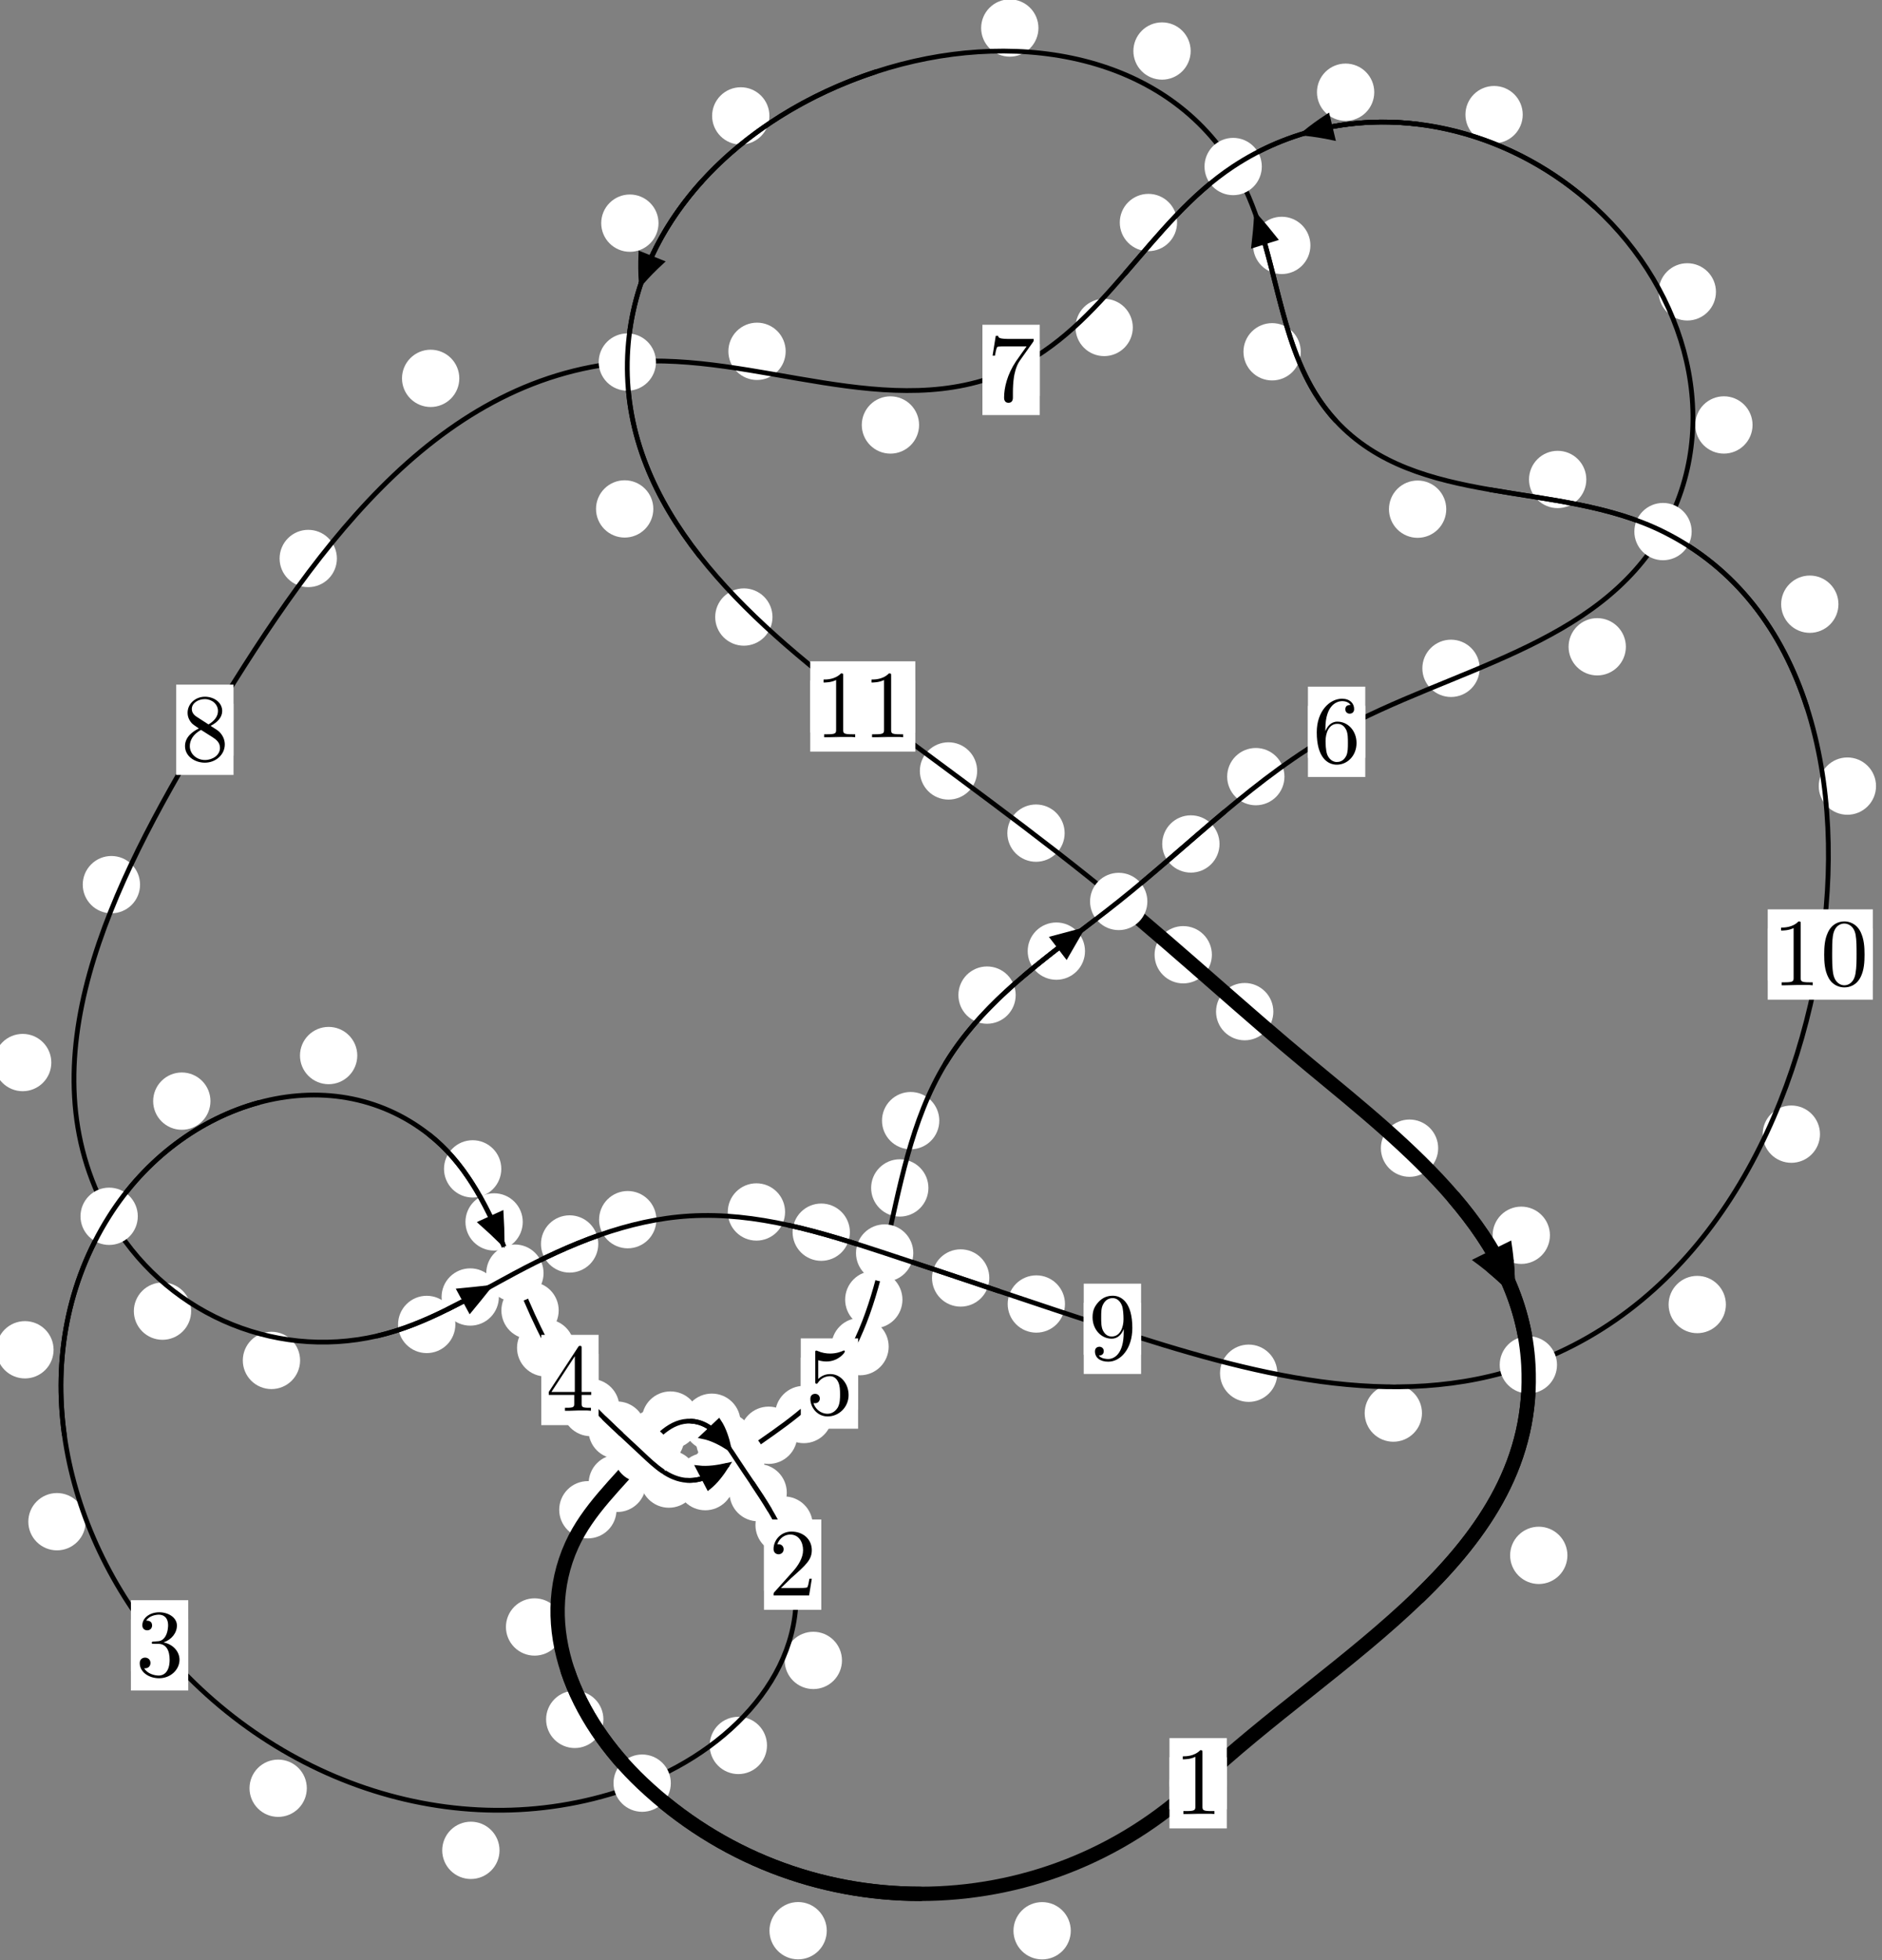 <?xml version="1.0"?>
<!-- Created by MetaPost 1.999 on 2021.07.05:2355 -->
<svg version="1.1" xmlns="http://www.w3.org/2000/svg" xmlns:xlink="http://www.w3.org/1999/xlink" width="196.356" height="204.451" viewBox="0 0 196.356 204.451">
<rect x="0" y="0" width="196.356" height="204.451" fill="#808080" stroke="none"/>
<!-- Original BoundingBox: -67.622223 -18.384003 128.733490 186.067337 -->
  <defs>
    <g transform="scale(0.01,0.01)" id="GLYPHcmr10_48">
      <path style="fill-rule: evenodd;" d="M460 -320C460 -400,455 -480,420 -554C374 -650,292 -666,250 -666C190 -666,117 -640,76 -547C44 -478,39 -400,39 -320C39 -245,43 -155,84 -79C127 2,200 22,249 22C303 22,379 1,423 -94C455 -163,460 -241,460 -320M249 -0C210 -0,151 -25,133 -121C122 -181,122 -273,122 -332C122 -396,122 -462,130 -516C149 -635,224 -644,249 -644C282 -644,348 -626,367 -527C377 -471,377 -395,377 -332C377 -257,377 -189,366 -125C351 -30,294 -0,249 -0"></path>
    </g>
    <g transform="scale(0.01,0.01)" id="GLYPHcmr10_49">
      <path style="fill-rule: evenodd;" d="M294 -640C294 -664,294 -666,271 -666C209 -602,121 -602,89 -602L89 -571C109 -571,168 -571,220 -597L220 -79C220 -43,217 -31,127 -31L95 -31L95 -0L257 -0L130 -3L217 -3L257 -3L297 -3L384 -3L419 -0L419 -31L387 -31C297 -31,294 -42,294 -79"></path>
    </g>
    <g transform="scale(0.01,0.01)" id="GLYPHcmr10_50">
      <path style="fill-rule: evenodd;" d="M127 -77L233 -180C389 -318,449 -372,449 -472C449 -586,359 -666,237 -666C124 -666,50 -574,50 -485C50 -429,100 -429,103 -429C120 -429,155 -441,155 -482C155 -508,137 -534,102 -534C94 -534,92 -534,89 -533C112 -598,166 -635,224 -635C315 -635,358 -554,358 -472C358 -392,308 -313,253 -251L61 -37C50 -26,50 -24,50 -0L421 -0L449 -174L424 -174C419 -144,412 -100,402 -85C395 -77,329 -77,307 -77"></path>
    </g>
    <g transform="scale(0.01,0.01)" id="GLYPHcmr10_51">
      <path style="fill-rule: evenodd;" d="M290 -352C372 -379,430 -449,430 -528C430 -610,342 -666,246 -666C145 -666,69 -606,69 -530C69 -497,91 -478,120 -478C151 -478,171 -500,171 -529C171 -579,124 -579,109 -579C140 -628,206 -641,242 -641C283 -641,338 -619,338 -529C338 -517,336 -459,310 -415C280 -367,246 -364,221 -363C213 -362,189 -360,182 -360C174 -359,167 -358,167 -348C167 -337,174 -337,191 -337L235 -337C317 -337,354 -269,354 -171C354 -35,285 -6,241 -6C198 -6,123 -23,88 -82C123 -77,154 -99,154 -137C154 -173,127 -193,98 -193C74 -193,42 -179,42 -135C42 -44,135 22,244 22C366 22,457 -69,457 -171C457 -253,394 -331,290 -352"></path>
    </g>
    <g transform="scale(0.01,0.01)" id="GLYPHcmr10_52">
      <path style="fill-rule: evenodd;" d="M294 -165L294 -78C294 -42,292 -31,218 -31L197 -31L197 -0L332 -0L238 -3L290 -3L332 -3L374 -3L427 -3L468 -0L468 -31L447 -31C373 -31,371 -42,371 -78L371 -165L471 -165L471 -196L371 -196L371 -651C371 -671,371 -677,355 -677C346 -677,343 -677,335 -665L28 -196L28 -165M300 -196L56 -196L300 -569"></path>
    </g>
    <g transform="scale(0.01,0.01)" id="GLYPHcmr10_53">
      <path style="fill-rule: evenodd;" d="M449 -201C449 -320,367 -420,259 -420C211 -420,168 -404,132 -369L132 -564C152 -558,185 -551,217 -551C340 -551,410 -642,410 -655C410 -661,407 -666,400 -666C399 -666,397 -666,392 -663C372 -654,323 -634,256 -634C216 -634,170 -641,123 -662C115 -665,113 -665,111 -665C101 -665,101 -657,101 -641L101 -345C101 -327,101 -319,115 -319C122 -319,124 -322,128 -328C139 -344,176 -398,257 -398C309 -398,334 -352,342 -334C358 -297,360 -258,360 -208C360 -173,360 -113,336 -71C312 -32,275 -6,229 -6C156 -6,99 -59,82 -118C85 -117,88 -116,99 -116C132 -116,149 -141,149 -165C149 -189,132 -214,99 -214C85 -214,50 -207,50 -161C50 -75,119 22,231 22C347 22,449 -74,449 -201"></path>
    </g>
    <g transform="scale(0.01,0.01)" id="GLYPHcmr10_54">
      <path style="fill-rule: evenodd;" d="M132 -328L132 -352C132 -605,256 -641,307 -641C331 -641,373 -635,395 -601C380 -601,340 -601,340 -556C340 -525,364 -510,386 -510C402 -510,432 -519,432 -558C432 -618,388 -666,305 -666C177 -666,42 -537,42 -316C42 -49,158 22,251 22C362 22,457 -72,457 -204C457 -331,368 -427,257 -427C189 -427,152 -376,132 -328M251 -6C188 -6,158 -66,152 -81C134 -128,134 -208,134 -226C134 -304,166 -404,256 -404C272 -404,318 -404,349 -342C367 -305,367 -254,367 -205C367 -157,367 -107,350 -71C320 -11,274 -6,251 -6"></path>
    </g>
    <g transform="scale(0.01,0.01)" id="GLYPHcmr10_55">
      <path style="fill-rule: evenodd;" d="M476 -609C485 -621,485 -623,485 -644L242 -644C120 -644,118 -657,114 -676L89 -676L56 -470L81 -470C84 -486,93 -549,106 -561C113 -567,191 -567,204 -567L411 -567C400 -551,321 -442,299 -409C209 -274,176 -135,176 -33C176 -23,176 22,222 22C268 22,268 -23,268 -33L268 -84C268 -139,271 -194,279 -248C283 -271,297 -357,341 -419"></path>
    </g>
    <g transform="scale(0.01,0.01)" id="GLYPHcmr10_56">
      <path style="fill-rule: evenodd;" d="M163 -457C117 -487,113 -521,113 -538C113 -599,178 -641,249 -641C322 -641,386 -589,386 -517C386 -460,347 -412,287 -377M309 -362C381 -399,430 -451,430 -517C430 -609,341 -666,250 -666C150 -666,69 -592,69 -499C69 -481,71 -436,113 -389C124 -377,161 -352,186 -335C128 -306,42 -250,42 -151C42 -45,144 22,249 22C362 22,457 -61,457 -168C457 -204,446 -249,408 -291C389 -312,373 -322,309 -362M209 -320L332 -242C360 -223,407 -193,407 -132C407 -58,332 -6,250 -6C164 -6,92 -68,92 -151C92 -209,124 -273,209 -320"></path>
    </g>
    <g transform="scale(0.01,0.01)" id="GLYPHcmr10_57">
      <path style="fill-rule: evenodd;" d="M367 -318L367 -286C367 -52,263 -6,205 -6C188 -6,134 -8,107 -42C151 -42,159 -71,159 -88C159 -119,135 -134,113 -134C97 -134,67 -125,67 -86C67 -19,121 22,206 22C335 22,457 -114,457 -329C457 -598,342 -666,253 -666C198 -666,149 -648,106 -603C65 -558,42 -516,42 -441C42 -316,130 -218,242 -218C303 -218,344 -260,367 -318M243 -241C227 -241,181 -241,150 -304C132 -341,132 -391,132 -440C132 -494,132 -541,153 -578C180 -628,218 -641,253 -641C299 -641,332 -607,349 -562C361 -530,365 -467,365 -421C365 -338,331 -241,243 -241"></path>
    </g>
  </defs>
  <path d="M111.718 201.395C111.718 200.603,111.403 199.842,110.842 199.282C110.282 198.721,109.522 198.407,108.729 198.407C107.936 198.407,107.176 198.721,106.616 199.282C106.055 199.842,105.74 200.603,105.74 201.395C105.74 202.188,106.055 202.948,106.616 203.509C107.176 204.069,107.936 204.384,108.729 204.384C109.522 204.384,110.282 204.069,110.842 203.509C111.403 202.948,111.718 202.188,111.718 201.395Z" style="fill: rgb(100%,100%,100%);stroke: none;"></path>
  <path d="M127.995 186.012C127.995 185.219,127.68 184.459,127.12 183.898C126.559 183.338,125.799 183.023,125.006 183.023C124.214 183.023,123.453 183.338,122.893 183.898C122.332 184.459,122.018 185.219,122.018 186.012C122.018 186.804,122.332 187.565,122.893 188.125C123.453 188.686,124.214 189,125.006 189C125.799 189,126.559 188.686,127.12 188.125C127.68 187.565,127.995 186.804,127.995 186.012Z" style="fill: rgb(100%,100%,100%);stroke: none;"></path>
  <path d="M62.955 179.347C62.955 178.554,62.64 177.794,62.079 177.234C61.519 176.673,60.759 176.358,59.966 176.358C59.173 176.358,58.413 176.673,57.853 177.234C57.292 177.794,56.977 178.554,56.977 179.347C56.977 180.14,57.292 180.9,57.853 181.46C58.413 182.021,59.173 182.336,59.966 182.336C60.759 182.336,61.519 182.021,62.079 181.46C62.64 180.9,62.955 180.14,62.955 179.347Z" style="fill: rgb(100%,100%,100%);stroke: none;"></path>
  <path d="M86.26 201.39C86.26 200.597,85.945 199.837,85.384 199.277C84.824 198.716,84.064 198.401,83.271 198.401C82.478 198.401,81.718 198.716,81.158 199.277C80.597 199.837,80.282 200.597,80.282 201.39C80.282 202.183,80.597 202.943,81.158 203.503C81.718 204.064,82.478 204.379,83.271 204.379C84.064 204.379,84.824 204.064,85.384 203.503C85.945 202.943,86.26 202.183,86.26 201.39Z" style="fill: rgb(100%,100%,100%);stroke: none;"></path>
  <path d="M64.323 157.482C64.323 156.689,64.008 155.929,63.447 155.368C62.887 154.808,62.127 154.493,61.334 154.493C60.541 154.493,59.781 154.808,59.221 155.368C58.66 155.929,58.345 156.689,58.345 157.482C58.345 158.274,58.66 159.035,59.221 159.595C59.781 160.156,60.541 160.47,61.334 160.47C62.127 160.47,62.887 160.156,63.447 159.595C64.008 159.035,64.323 158.274,64.323 157.482Z" style="fill: rgb(100%,100%,100%);stroke: none;"></path>
  <path d="M58.763 169.709C58.763 168.916,58.448 168.156,57.888 167.596C57.327 167.035,56.567 166.72,55.775 166.72C54.982 166.72,54.222 167.035,53.661 167.596C53.101 168.156,52.786 168.916,52.786 169.709C52.786 170.502,53.101 171.262,53.661 171.822C54.222 172.383,54.982 172.698,55.775 172.698C56.567 172.698,57.327 172.383,57.888 171.822C58.448 171.262,58.763 170.502,58.763 169.709Z" style="fill: rgb(100%,100%,100%);stroke: none;"></path>
  <path d="M71.4 149.972C71.4 149.179,71.085 148.419,70.524 147.858C69.964 147.298,69.204 146.983,68.411 146.983C67.618 146.983,66.858 147.298,66.298 147.858C65.737 148.419,65.422 149.179,65.422 149.972C65.422 150.764,65.737 151.524,66.298 152.085C66.858 152.645,67.618 152.96,68.411 152.96C69.204 152.96,69.964 152.645,70.524 152.085C71.085 151.524,71.4 150.764,71.4 149.972Z" style="fill: rgb(100%,100%,100%);stroke: none;"></path>
  <path d="M67.396 154.726C67.396 153.934,67.081 153.173,66.52 152.613C65.96 152.052,65.2 151.737,64.407 151.737C63.614 151.737,62.854 152.052,62.294 152.613C61.733 153.173,61.418 153.934,61.418 154.726C61.418 155.519,61.733 156.279,62.294 156.84C62.854 157.4,63.614 157.715,64.407 157.715C65.2 157.715,65.96 157.4,66.52 156.84C67.081 156.279,67.396 155.519,67.396 154.726Z" style="fill: rgb(100%,100%,100%);stroke: none;"></path>
  <path d="M77.259 148.351C77.259 147.559,76.944 146.799,76.383 146.238C75.823 145.678,75.062 145.363,74.27 145.363C73.477 145.363,72.717 145.678,72.156 146.238C71.596 146.799,71.281 147.559,71.281 148.351C71.281 149.144,71.596 149.904,72.156 150.465C72.717 151.025,73.477 151.34,74.27 151.34C75.062 151.34,75.823 151.025,76.383 150.465C76.944 149.904,77.259 149.144,77.259 148.351Z" style="fill: rgb(100%,100%,100%);stroke: none;"></path>
  <path d="M72.94 148.126C72.94 147.333,72.625 146.573,72.065 146.012C71.504 145.452,70.744 145.137,69.951 145.137C69.159 145.137,68.399 145.452,67.838 146.012C67.278 146.573,66.963 147.333,66.963 148.126C66.963 148.918,67.278 149.678,67.838 150.239C68.399 150.799,69.159 151.114,69.951 151.114C70.744 151.114,71.504 150.799,72.065 150.239C72.625 149.678,72.94 148.918,72.94 148.126Z" style="fill: rgb(100%,100%,100%);stroke: none;"></path>
  <path d="M82.089 155.698C82.089 154.905,81.774 154.145,81.214 153.584C80.653 153.024,79.893 152.709,79.1 152.709C78.308 152.709,77.547 153.024,76.987 153.584C76.426 154.145,76.112 154.905,76.112 155.698C76.112 156.49,76.426 157.251,76.987 157.811C77.547 158.372,78.308 158.686,79.1 158.686C79.893 158.686,80.653 158.372,81.214 157.811C81.774 157.251,82.089 156.49,82.089 155.698Z" style="fill: rgb(100%,100%,100%);stroke: none;"></path>
  <path d="M78.602 150.336C78.602 149.543,78.287 148.783,77.727 148.223C77.166 147.662,76.406 147.347,75.613 147.347C74.821 147.347,74.061 147.662,73.5 148.223C72.94 148.783,72.625 149.543,72.625 150.336C72.625 151.129,72.94 151.889,73.5 152.449C74.061 153.01,74.821 153.325,75.613 153.325C76.406 153.325,77.166 153.01,77.727 152.449C78.287 151.889,78.602 151.129,78.602 150.336Z" style="fill: rgb(100%,100%,100%);stroke: none;"></path>
  <path d="M87.846 173.196C87.846 172.404,87.531 171.643,86.971 171.083C86.41 170.522,85.65 170.208,84.857 170.208C84.065 170.208,83.304 170.522,82.744 171.083C82.183 171.643,81.869 172.404,81.869 173.196C81.869 173.989,82.183 174.749,82.744 175.31C83.304 175.87,84.065 176.185,84.857 176.185C85.65 176.185,86.41 175.87,86.971 175.31C87.531 174.749,87.846 173.989,87.846 173.196Z" style="fill: rgb(100%,100%,100%);stroke: none;"></path>
  <path d="M84.796 159.08C84.796 158.288,84.481 157.527,83.921 156.967C83.36 156.407,82.6 156.092,81.808 156.092C81.015 156.092,80.255 156.407,79.694 156.967C79.134 157.527,78.819 158.288,78.819 159.08C78.819 159.873,79.134 160.633,79.694 161.194C80.255 161.754,81.015 162.069,81.808 162.069C82.6 162.069,83.36 161.754,83.921 161.194C84.481 160.633,84.796 159.873,84.796 159.08Z" style="fill: rgb(100%,100%,100%);stroke: none;"></path>
  <path d="M52.117 193.009C52.117 192.216,51.802 191.456,51.241 190.895C50.681 190.335,49.921 190.02,49.128 190.02C48.335 190.02,47.575 190.335,47.014 190.895C46.454 191.456,46.139 192.216,46.139 193.009C46.139 193.801,46.454 194.561,47.014 195.122C47.575 195.682,48.335 195.997,49.128 195.997C49.921 195.997,50.681 195.682,51.241 195.122C51.802 194.561,52.117 193.801,52.117 193.009Z" style="fill: rgb(100%,100%,100%);stroke: none;"></path>
  <path d="M80.023 182.065C80.023 181.273,79.708 180.512,79.147 179.952C78.587 179.391,77.826 179.077,77.034 179.077C76.241 179.077,75.481 179.391,74.92 179.952C74.36 180.512,74.045 181.273,74.045 182.065C74.045 182.858,74.36 183.618,74.92 184.179C75.481 184.739,76.241 185.054,77.034 185.054C77.826 185.054,78.587 184.739,79.147 184.179C79.708 183.618,80.023 182.858,80.023 182.065Z" style="fill: rgb(100%,100%,100%);stroke: none;"></path>
  <path d="M8.932 158.727C8.932 157.934,8.617 157.174,8.056 156.614C7.496 156.053,6.736 155.738,5.943 155.738C5.15 155.738,4.39 156.053,3.83 156.614C3.269 157.174,2.954 157.934,2.954 158.727C2.954 159.52,3.269 160.28,3.83 160.84C4.39 161.401,5.15 161.716,5.943 161.716C6.736 161.716,7.496 161.401,8.056 160.84C8.617 160.28,8.932 159.52,8.932 158.727Z" style="fill: rgb(100%,100%,100%);stroke: none;"></path>
  <path d="M32.011 186.53C32.011 185.738,31.696 184.977,31.135 184.417C30.575 183.857,29.815 183.542,29.022 183.542C28.229 183.542,27.469 183.857,26.909 184.417C26.348 184.977,26.033 185.738,26.033 186.53C26.033 187.323,26.348 188.083,26.909 188.644C27.469 189.204,28.229 189.519,29.022 189.519C29.815 189.519,30.575 189.204,31.135 188.644C31.696 188.083,32.011 187.323,32.011 186.53Z" style="fill: rgb(100%,100%,100%);stroke: none;"></path>
  <path d="M21.957 114.858C21.957 114.065,21.642 113.305,21.082 112.745C20.521 112.184,19.761 111.869,18.968 111.869C18.176 111.869,17.415 112.184,16.855 112.745C16.294 113.305,15.98 114.065,15.98 114.858C15.98 115.651,16.294 116.411,16.855 116.971C17.415 117.532,18.176 117.847,18.968 117.847C19.761 117.847,20.521 117.532,21.082 116.971C21.642 116.411,21.957 115.651,21.957 114.858Z" style="fill: rgb(100%,100%,100%);stroke: none;"></path>
  <path d="M5.591 140.795C5.591 140.002,5.276 139.242,4.715 138.681C4.155 138.121,3.395 137.806,2.602 137.806C1.809 137.806,1.049 138.121,0.489 138.681C-0.072 139.242,-0.387 140.002,-0.387 140.795C-0.387 141.587,-0.072 142.347,0.489 142.908C1.049 143.468,1.809 143.783,2.602 143.783C3.395 143.783,4.155 143.468,4.715 142.908C5.276 142.347,5.591 141.587,5.591 140.795Z" style="fill: rgb(100%,100%,100%);stroke: none;"></path>
  <path d="M52.302 121.924C52.302 121.132,51.987 120.371,51.427 119.811C50.867 119.25,50.106 118.935,49.314 118.935C48.521 118.935,47.761 119.25,47.2 119.811C46.64 120.371,46.325 121.132,46.325 121.924C46.325 122.717,46.64 123.477,47.2 124.038C47.761 124.598,48.521 124.913,49.314 124.913C50.106 124.913,50.867 124.598,51.427 124.038C51.987 123.477,52.302 122.717,52.302 121.924Z" style="fill: rgb(100%,100%,100%);stroke: none;"></path>
  <path d="M37.276 110.104C37.276 109.311,36.961 108.551,36.4 107.991C35.84 107.43,35.079 107.115,34.287 107.115C33.494 107.115,32.734 107.43,32.173 107.991C31.613 108.551,31.298 109.311,31.298 110.104C31.298 110.897,31.613 111.657,32.173 112.217C32.734 112.778,33.494 113.093,34.287 113.093C35.079 113.093,35.84 112.778,36.4 112.217C36.961 111.657,37.276 110.897,37.276 110.104Z" style="fill: rgb(100%,100%,100%);stroke: none;"></path>
  <path d="M58.29 136.689C58.29 135.897,57.975 135.136,57.415 134.576C56.854 134.015,56.094 133.701,55.302 133.701C54.509 133.701,53.749 134.015,53.188 134.576C52.628 135.136,52.313 135.897,52.313 136.689C52.313 137.482,52.628 138.242,53.188 138.803C53.749 139.363,54.509 139.678,55.302 139.678C56.094 139.678,56.854 139.363,57.415 138.803C57.975 138.242,58.29 137.482,58.29 136.689Z" style="fill: rgb(100%,100%,100%);stroke: none;"></path>
  <path d="M54.541 127.458C54.541 126.665,54.226 125.905,53.665 125.345C53.105 124.784,52.345 124.469,51.552 124.469C50.759 124.469,49.999 124.784,49.439 125.345C48.878 125.905,48.563 126.665,48.563 127.458C48.563 128.251,48.878 129.011,49.439 129.571C49.999 130.132,50.759 130.447,51.552 130.447C52.345 130.447,53.105 130.132,53.665 129.571C54.226 129.011,54.541 128.251,54.541 127.458Z" style="fill: rgb(100%,100%,100%);stroke: none;"></path>
  <path d="M64.623 146.819C64.623 146.027,64.308 145.266,63.747 144.706C63.187 144.145,62.427 143.83,61.634 143.83C60.841 143.83,60.081 144.145,59.521 144.706C58.96 145.266,58.645 146.027,58.645 146.819C58.645 147.612,58.96 148.372,59.521 148.933C60.081 149.493,60.841 149.808,61.634 149.808C62.427 149.808,63.187 149.493,63.747 148.933C64.308 148.372,64.623 147.612,64.623 146.819Z" style="fill: rgb(100%,100%,100%);stroke: none;"></path>
  <path d="M59.921 140.593C59.921 139.801,59.606 139.041,59.046 138.48C58.485 137.92,57.725 137.605,56.933 137.605C56.14 137.605,55.38 137.92,54.819 138.48C54.259 139.041,53.944 139.801,53.944 140.593C53.944 141.386,54.259 142.146,54.819 142.707C55.38 143.267,56.14 143.582,56.933 143.582C57.725 143.582,58.485 143.267,59.046 142.707C59.606 142.146,59.921 141.386,59.921 140.593Z" style="fill: rgb(100%,100%,100%);stroke: none;"></path>
  <path d="M71.342 152.927C71.342 152.135,71.028 151.375,70.467 150.814C69.907 150.254,69.146 149.939,68.354 149.939C67.561 149.939,66.801 150.254,66.24 150.814C65.68 151.375,65.365 152.135,65.365 152.927C65.365 153.72,65.68 154.48,66.24 155.041C66.801 155.601,67.561 155.916,68.354 155.916C69.146 155.916,69.907 155.601,70.467 155.041C71.028 154.48,71.342 153.72,71.342 152.927Z" style="fill: rgb(100%,100%,100%);stroke: none;"></path>
  <path d="M67.374 149.174C67.374 148.382,67.06 147.622,66.499 147.061C65.939 146.501,65.178 146.186,64.386 146.186C63.593 146.186,62.833 146.501,62.272 147.061C61.712 147.622,61.397 148.382,61.397 149.174C61.397 149.967,61.712 150.727,62.272 151.288C62.833 151.848,63.593 152.163,64.386 152.163C65.178 152.163,65.939 151.848,66.499 151.288C67.06 150.727,67.374 149.967,67.374 149.174Z" style="fill: rgb(100%,100%,100%);stroke: none;"></path>
  <path d="M76.573 154.548C76.573 153.755,76.258 152.995,75.697 152.434C75.137 151.874,74.377 151.559,73.584 151.559C72.791 151.559,72.031 151.874,71.471 152.434C70.91 152.995,70.595 153.755,70.595 154.548C70.595 155.34,70.91 156.1,71.471 156.661C72.031 157.221,72.791 157.536,73.584 157.536C74.377 157.536,75.137 157.221,75.697 156.661C76.258 156.1,76.573 155.34,76.573 154.548Z" style="fill: rgb(100%,100%,100%);stroke: none;"></path>
  <path d="M72.776 154.282C72.776 153.489,72.461 152.729,71.901 152.169C71.34 151.608,70.58 151.293,69.788 151.293C68.995 151.293,68.235 151.608,67.674 152.169C67.114 152.729,66.799 153.489,66.799 154.282C66.799 155.075,67.114 155.835,67.674 156.395C68.235 156.956,68.995 157.271,69.788 157.271C70.58 157.271,71.34 156.956,71.901 156.395C72.461 155.835,72.776 155.075,72.776 154.282Z" style="fill: rgb(100%,100%,100%);stroke: none;"></path>
  <path d="M83.183 149.711C83.183 148.919,82.868 148.158,82.307 147.598C81.747 147.037,80.987 146.723,80.194 146.723C79.401 146.723,78.641 147.037,78.081 147.598C77.52 148.158,77.205 148.919,77.205 149.711C77.205 150.504,77.52 151.264,78.081 151.825C78.641 152.385,79.401 152.7,80.194 152.7C80.987 152.7,81.747 152.385,82.307 151.825C82.868 151.264,83.183 150.504,83.183 149.711Z" style="fill: rgb(100%,100%,100%);stroke: none;"></path>
  <path d="M78.224 153.31C78.224 152.518,77.909 151.758,77.349 151.197C76.788 150.637,76.028 150.322,75.235 150.322C74.443 150.322,73.682 150.637,73.122 151.197C72.562 151.758,72.247 152.518,72.247 153.31C72.247 154.103,72.562 154.863,73.122 155.424C73.682 155.984,74.443 156.299,75.235 156.299C76.028 156.299,76.788 155.984,77.349 155.424C77.909 154.863,78.224 154.103,78.224 153.31Z" style="fill: rgb(100%,100%,100%);stroke: none;"></path>
  <path d="M92.719 140.465C92.719 139.672,92.404 138.912,91.844 138.352C91.284 137.791,90.523 137.476,89.731 137.476C88.938 137.476,88.178 137.791,87.617 138.352C87.057 138.912,86.742 139.672,86.742 140.465C86.742 141.258,87.057 142.018,87.617 142.578C88.178 143.139,88.938 143.454,89.731 143.454C90.523 143.454,91.284 143.139,91.844 142.578C92.404 142.018,92.719 141.258,92.719 140.465Z" style="fill: rgb(100%,100%,100%);stroke: none;"></path>
  <path d="M86.85 147.547C86.85 146.754,86.535 145.994,85.974 145.434C85.414 144.873,84.654 144.558,83.861 144.558C83.068 144.558,82.308 144.873,81.748 145.434C81.187 145.994,80.872 146.754,80.872 147.547C80.872 148.34,81.187 149.1,81.748 149.66C82.308 150.221,83.068 150.536,83.861 150.536C84.654 150.536,85.414 150.221,85.974 149.66C86.535 149.1,86.85 148.34,86.85 147.547Z" style="fill: rgb(100%,100%,100%);stroke: none;"></path>
  <path d="M96.865 123.913C96.865 123.12,96.55 122.36,95.99 121.8C95.429 121.239,94.669 120.924,93.877 120.924C93.084 120.924,92.324 121.239,91.763 121.8C91.203 122.36,90.888 123.12,90.888 123.913C90.888 124.706,91.203 125.466,91.763 126.026C92.324 126.587,93.084 126.902,93.877 126.902C94.669 126.902,95.429 126.587,95.99 126.026C96.55 125.466,96.865 124.706,96.865 123.913Z" style="fill: rgb(100%,100%,100%);stroke: none;"></path>
  <path d="M94.155 135.566C94.155 134.773,93.84 134.013,93.28 133.453C92.719 132.892,91.959 132.577,91.166 132.577C90.374 132.577,89.613 132.892,89.053 133.453C88.492 134.013,88.178 134.773,88.178 135.566C88.178 136.359,88.492 137.119,89.053 137.679C89.613 138.24,90.374 138.555,91.166 138.555C91.959 138.555,92.719 138.24,93.28 137.679C93.84 137.119,94.155 136.359,94.155 135.566Z" style="fill: rgb(100%,100%,100%);stroke: none;"></path>
  <path d="M105.971 103.798C105.971 103.006,105.656 102.246,105.096 101.685C104.535 101.125,103.775 100.81,102.982 100.81C102.19 100.81,101.43 101.125,100.869 101.685C100.309 102.246,99.994 103.006,99.994 103.798C99.994 104.591,100.309 105.351,100.869 105.912C101.43 106.472,102.19 106.787,102.982 106.787C103.775 106.787,104.535 106.472,105.096 105.912C105.656 105.351,105.971 104.591,105.971 103.798Z" style="fill: rgb(100%,100%,100%);stroke: none;"></path>
  <path d="M98 116.892C98 116.1,97.685 115.34,97.125 114.779C96.564 114.219,95.804 113.904,95.011 113.904C94.219 113.904,93.458 114.219,92.898 114.779C92.337 115.34,92.023 116.1,92.023 116.892C92.023 117.685,92.337 118.445,92.898 119.006C93.458 119.566,94.219 119.881,95.011 119.881C95.804 119.881,96.564 119.566,97.125 119.006C97.685 118.445,98 117.685,98 116.892Z" style="fill: rgb(100%,100%,100%);stroke: none;"></path>
  <path d="M127.237 88.034C127.237 87.241,126.922 86.481,126.361 85.92C125.801 85.36,125.041 85.045,124.248 85.045C123.455 85.045,122.695 85.36,122.135 85.92C121.574 86.481,121.259 87.241,121.259 88.034C121.259 88.826,121.574 89.586,122.135 90.147C122.695 90.707,123.455 91.022,124.248 91.022C125.041 91.022,125.801 90.707,126.361 90.147C126.922 89.586,127.237 88.826,127.237 88.034Z" style="fill: rgb(100%,100%,100%);stroke: none;"></path>
  <path d="M113.202 99.211C113.202 98.419,112.887 97.659,112.326 97.098C111.766 96.538,111.006 96.223,110.213 96.223C109.42 96.223,108.66 96.538,108.1 97.098C107.539 97.659,107.224 98.419,107.224 99.211C107.224 100.004,107.539 100.764,108.1 101.325C108.66 101.885,109.42 102.2,110.213 102.2C111.006 102.2,111.766 101.885,112.326 101.325C112.887 100.764,113.202 100.004,113.202 99.211Z" style="fill: rgb(100%,100%,100%);stroke: none;"></path>
  <path d="M154.377 69.713C154.377 68.92,154.062 68.16,153.502 67.6C152.941 67.039,152.181 66.724,151.388 66.724C150.596 66.724,149.835 67.039,149.275 67.6C148.714 68.16,148.4 68.92,148.4 69.713C148.4 70.506,148.714 71.266,149.275 71.826C149.835 72.387,150.596 72.702,151.388 72.702C152.181 72.702,152.941 72.387,153.502 71.826C154.062 71.266,154.377 70.506,154.377 69.713Z" style="fill: rgb(100%,100%,100%);stroke: none;"></path>
  <path d="M134.012 81.01C134.012 80.217,133.697 79.457,133.137 78.896C132.576 78.336,131.816 78.021,131.024 78.021C130.231 78.021,129.471 78.336,128.91 78.896C128.35 79.457,128.035 80.217,128.035 81.01C128.035 81.802,128.35 82.562,128.91 83.123C129.471 83.683,130.231 83.998,131.024 83.998C131.816 83.998,132.576 83.683,133.137 83.123C133.697 82.562,134.012 81.802,134.012 81.01Z" style="fill: rgb(100%,100%,100%);stroke: none;"></path>
  <path d="M182.85 44.327C182.85 43.534,182.535 42.774,181.975 42.214C181.414 41.653,180.654 41.338,179.861 41.338C179.069 41.338,178.308 41.653,177.748 42.214C177.188 42.774,176.873 43.534,176.873 44.327C176.873 45.12,177.188 45.88,177.748 46.44C178.308 47.001,179.069 47.316,179.861 47.316C180.654 47.316,181.414 47.001,181.975 46.44C182.535 45.88,182.85 45.12,182.85 44.327Z" style="fill: rgb(100%,100%,100%);stroke: none;"></path>
  <path d="M169.633 67.466C169.633 66.673,169.318 65.913,168.758 65.352C168.197 64.792,167.437 64.477,166.644 64.477C165.852 64.477,165.091 64.792,164.531 65.352C163.97 65.913,163.656 66.673,163.656 67.466C163.656 68.258,163.97 69.018,164.531 69.579C165.091 70.139,165.852 70.454,166.644 70.454C167.437 70.454,168.197 70.139,168.758 69.579C169.318 69.018,169.633 68.258,169.633 67.466Z" style="fill: rgb(100%,100%,100%);stroke: none;"></path>
  <path d="M158.872 11.957C158.872 11.164,158.557 10.404,157.996 9.843C157.436 9.283,156.676 8.968,155.883 8.968C155.09 8.968,154.33 9.283,153.77 9.843C153.209 10.404,152.894 11.164,152.894 11.957C152.894 12.749,153.209 13.51,153.77 14.07C154.33 14.63,155.09 14.945,155.883 14.945C156.676 14.945,157.436 14.63,157.996 14.07C158.557 13.51,158.872 12.749,158.872 11.957Z" style="fill: rgb(100%,100%,100%);stroke: none;"></path>
  <path d="M179.032 30.444C179.032 29.652,178.717 28.892,178.156 28.331C177.596 27.771,176.836 27.456,176.043 27.456C175.25 27.456,174.49 27.771,173.93 28.331C173.369 28.892,173.054 29.652,173.054 30.444C173.054 31.237,173.369 31.997,173.93 32.558C174.49 33.118,175.25 33.433,176.043 33.433C176.836 33.433,177.596 33.118,178.156 32.558C178.717 31.997,179.032 31.237,179.032 30.444Z" style="fill: rgb(100%,100%,100%);stroke: none;"></path>
  <path d="M122.808 23.211C122.808 22.418,122.493 21.658,121.933 21.097C121.372 20.537,120.612 20.222,119.819 20.222C119.027 20.222,118.267 20.537,117.706 21.097C117.146 21.658,116.831 22.418,116.831 23.211C116.831 24.003,117.146 24.763,117.706 25.324C118.267 25.884,119.027 26.199,119.819 26.199C120.612 26.199,121.372 25.884,121.933 25.324C122.493 24.763,122.808 24.003,122.808 23.211Z" style="fill: rgb(100%,100%,100%);stroke: none;"></path>
  <path d="M143.381 9.619C143.381 8.826,143.066 8.066,142.506 7.505C141.945 6.945,141.185 6.63,140.392 6.63C139.6 6.63,138.84 6.945,138.279 7.505C137.719 8.066,137.404 8.826,137.404 9.619C137.404 10.411,137.719 11.172,138.279 11.732C138.84 12.293,139.6 12.608,140.392 12.608C141.185 12.608,141.945 12.293,142.506 11.732C143.066 11.172,143.381 10.411,143.381 9.619Z" style="fill: rgb(100%,100%,100%);stroke: none;"></path>
  <path d="M95.891 44.329C95.891 43.537,95.576 42.776,95.015 42.216C94.455 41.655,93.695 41.341,92.902 41.341C92.109 41.341,91.349 41.655,90.789 42.216C90.228 42.776,89.913 43.537,89.913 44.329C89.913 45.122,90.228 45.882,90.789 46.443C91.349 47.003,92.109 47.318,92.902 47.318C93.695 47.318,94.455 47.003,95.015 46.443C95.576 45.882,95.891 45.122,95.891 44.329Z" style="fill: rgb(100%,100%,100%);stroke: none;"></path>
  <path d="M118.19 34.158C118.19 33.365,117.875 32.605,117.315 32.044C116.754 31.484,115.994 31.169,115.201 31.169C114.409 31.169,113.648 31.484,113.088 32.044C112.527 32.605,112.213 33.365,112.213 34.158C112.213 34.95,112.527 35.71,113.088 36.271C113.648 36.831,114.409 37.146,115.201 37.146C115.994 37.146,116.754 36.831,117.315 36.271C117.875 35.71,118.19 34.95,118.19 34.158Z" style="fill: rgb(100%,100%,100%);stroke: none;"></path>
  <path d="M47.921 39.467C47.921 38.674,47.606 37.914,47.045 37.353C46.485 36.793,45.725 36.478,44.932 36.478C44.139 36.478,43.379 36.793,42.819 37.353C42.258 37.914,41.943 38.674,41.943 39.467C41.943 40.259,42.258 41.02,42.819 41.58C43.379 42.141,44.139 42.455,44.932 42.455C45.725 42.455,46.485 42.141,47.045 41.58C47.606 41.02,47.921 40.259,47.921 39.467Z" style="fill: rgb(100%,100%,100%);stroke: none;"></path>
  <path d="M81.972 36.646C81.972 35.853,81.657 35.093,81.096 34.532C80.536 33.972,79.776 33.657,78.983 33.657C78.19 33.657,77.43 33.972,76.87 34.532C76.309 35.093,75.994 35.853,75.994 36.646C75.994 37.438,76.309 38.199,76.87 38.759C77.43 39.32,78.19 39.635,78.983 39.635C79.776 39.635,80.536 39.32,81.096 38.759C81.657 38.199,81.972 37.438,81.972 36.646Z" style="fill: rgb(100%,100%,100%);stroke: none;"></path>
  <path d="M14.612 92.277C14.612 91.484,14.297 90.724,13.736 90.163C13.176 89.603,12.416 89.288,11.623 89.288C10.83 89.288,10.07 89.603,9.51 90.163C8.949 90.724,8.634 91.484,8.634 92.277C8.634 93.069,8.949 93.83,9.51 94.39C10.07 94.951,10.83 95.265,11.623 95.265C12.416 95.265,13.176 94.951,13.736 94.39C14.297 93.83,14.612 93.069,14.612 92.277Z" style="fill: rgb(100%,100%,100%);stroke: none;"></path>
  <path d="M35.149 58.256C35.149 57.464,34.834 56.703,34.273 56.143C33.713 55.582,32.953 55.267,32.16 55.267C31.367 55.267,30.607 55.582,30.047 56.143C29.486 56.703,29.171 57.464,29.171 58.256C29.171 59.049,29.486 59.809,30.047 60.37C30.607 60.93,31.367 61.245,32.16 61.245C32.953 61.245,33.713 60.93,34.273 60.37C34.834 59.809,35.149 59.049,35.149 58.256Z" style="fill: rgb(100%,100%,100%);stroke: none;"></path>
  <path d="M19.943 136.764C19.943 135.972,19.628 135.212,19.067 134.651C18.507 134.091,17.747 133.776,16.954 133.776C16.161 133.776,15.401 134.091,14.841 134.651C14.28 135.212,13.965 135.972,13.965 136.764C13.965 137.557,14.28 138.317,14.841 138.878C15.401 139.438,16.161 139.753,16.954 139.753C17.747 139.753,18.507 139.438,19.067 138.878C19.628 138.317,19.943 137.557,19.943 136.764Z" style="fill: rgb(100%,100%,100%);stroke: none;"></path>
  <path d="M5.355 110.834C5.355 110.041,5.04 109.281,4.48 108.721C3.919 108.16,3.159 107.845,2.367 107.845C1.574 107.845,0.814 108.16,0.253 108.721C-0.307 109.281,-0.622 110.041,-0.622 110.834C-0.622 111.627,-0.307 112.387,0.253 112.947C0.814 113.508,1.574 113.823,2.367 113.823C3.159 113.823,3.919 113.508,4.48 112.947C5.04 112.387,5.355 111.627,5.355 110.834Z" style="fill: rgb(100%,100%,100%);stroke: none;"></path>
  <path d="M47.51 138.152C47.51 137.36,47.195 136.599,46.634 136.039C46.074 135.478,45.314 135.163,44.521 135.163C43.728 135.163,42.968 135.478,42.408 136.039C41.847 136.599,41.532 137.36,41.532 138.152C41.532 138.945,41.847 139.705,42.408 140.266C42.968 140.826,43.728 141.141,44.521 141.141C45.314 141.141,46.074 140.826,46.634 140.266C47.195 139.705,47.51 138.945,47.51 138.152Z" style="fill: rgb(100%,100%,100%);stroke: none;"></path>
  <path d="M31.31 141.905C31.31 141.112,30.996 140.352,30.435 139.792C29.875 139.231,29.114 138.916,28.322 138.916C27.529 138.916,26.769 139.231,26.208 139.792C25.648 140.352,25.333 141.112,25.333 141.905C25.333 142.698,25.648 143.458,26.208 144.018C26.769 144.579,27.529 144.894,28.322 144.894C29.114 144.894,29.875 144.579,30.435 144.018C30.996 143.458,31.31 142.698,31.31 141.905Z" style="fill: rgb(100%,100%,100%);stroke: none;"></path>
  <path d="M62.419 129.757C62.419 128.964,62.104 128.204,61.544 127.643C60.983 127.083,60.223 126.768,59.43 126.768C58.638 126.768,57.878 127.083,57.317 127.643C56.757 128.204,56.442 128.964,56.442 129.757C56.442 130.549,56.757 131.309,57.317 131.87C57.878 132.43,58.638 132.745,59.43 132.745C60.223 132.745,60.983 132.43,61.544 131.87C62.104 131.309,62.419 130.549,62.419 129.757Z" style="fill: rgb(100%,100%,100%);stroke: none;"></path>
  <path d="M52.049 135.289C52.049 134.496,51.734 133.736,51.174 133.176C50.613 132.615,49.853 132.3,49.061 132.3C48.268 132.3,47.508 132.615,46.947 133.176C46.387 133.736,46.072 134.496,46.072 135.289C46.072 136.082,46.387 136.842,46.947 137.402C47.508 137.963,48.268 138.278,49.061 138.278C49.853 138.278,50.613 137.963,51.174 137.402C51.734 136.842,52.049 136.082,52.049 135.289Z" style="fill: rgb(100%,100%,100%);stroke: none;"></path>
  <path d="M81.91 126.419C81.91 125.626,81.595 124.866,81.034 124.306C80.474 123.745,79.714 123.43,78.921 123.43C78.128 123.43,77.368 123.745,76.808 124.306C76.247 124.866,75.932 125.626,75.932 126.419C75.932 127.212,76.247 127.972,76.808 128.532C77.368 129.093,78.128 129.408,78.921 129.408C79.714 129.408,80.474 129.093,81.034 128.532C81.595 127.972,81.91 127.212,81.91 126.419Z" style="fill: rgb(100%,100%,100%);stroke: none;"></path>
  <path d="M68.482 127.223C68.482 126.43,68.167 125.67,67.607 125.109C67.046 124.549,66.286 124.234,65.493 124.234C64.701 124.234,63.941 124.549,63.38 125.109C62.82 125.67,62.505 126.43,62.505 127.223C62.505 128.015,62.82 128.776,63.38 129.336C63.941 129.897,64.701 130.212,65.493 130.212C66.286 130.212,67.046 129.897,67.607 129.336C68.167 128.776,68.482 128.015,68.482 127.223Z" style="fill: rgb(100%,100%,100%);stroke: none;"></path>
  <path d="M103.218 133.305C103.218 132.512,102.903 131.752,102.343 131.192C101.782 130.631,101.022 130.316,100.229 130.316C99.437 130.316,98.677 130.631,98.116 131.192C97.556 131.752,97.241 132.512,97.241 133.305C97.241 134.098,97.556 134.858,98.116 135.419C98.677 135.979,99.437 136.294,100.229 136.294C101.022 136.294,101.782 135.979,102.343 135.419C102.903 134.858,103.218 134.098,103.218 133.305Z" style="fill: rgb(100%,100%,100%);stroke: none;"></path>
  <path d="M88.672 128.528C88.672 127.736,88.357 126.975,87.796 126.415C87.236 125.854,86.476 125.54,85.683 125.54C84.89 125.54,84.13 125.854,83.57 126.415C83.009 126.975,82.694 127.736,82.694 128.528C82.694 129.321,83.009 130.081,83.57 130.642C84.13 131.202,84.89 131.517,85.683 131.517C86.476 131.517,87.236 131.202,87.796 130.642C88.357 130.081,88.672 129.321,88.672 128.528Z" style="fill: rgb(100%,100%,100%);stroke: none;"></path>
  <path d="M133.268 143.241C133.268 142.448,132.953 141.688,132.392 141.128C131.832 140.567,131.072 140.252,130.279 140.252C129.486 140.252,128.726 140.567,128.166 141.128C127.605 141.688,127.29 142.448,127.29 143.241C127.29 144.034,127.605 144.794,128.166 145.354C128.726 145.915,129.486 146.23,130.279 146.23C131.072 146.23,131.832 145.915,132.392 145.354C132.953 144.794,133.268 144.034,133.268 143.241Z" style="fill: rgb(100%,100%,100%);stroke: none;"></path>
  <path d="M111.113 136.02C111.113 135.227,110.798 134.467,110.238 133.906C109.677 133.346,108.917 133.031,108.125 133.031C107.332 133.031,106.572 133.346,106.011 133.906C105.451 134.467,105.136 135.227,105.136 136.02C105.136 136.812,105.451 137.572,106.011 138.133C106.572 138.693,107.332 139.008,108.125 139.008C108.917 139.008,109.677 138.693,110.238 138.133C110.798 137.572,111.113 136.812,111.113 136.02Z" style="fill: rgb(100%,100%,100%);stroke: none;"></path>
  <path d="M180.069 136.074C180.069 135.282,179.754 134.521,179.193 133.961C178.633 133.4,177.873 133.086,177.08 133.086C176.287 133.086,175.527 133.4,174.967 133.961C174.406 134.521,174.091 135.282,174.091 136.074C174.091 136.867,174.406 137.627,174.967 138.188C175.527 138.748,176.287 139.063,177.08 139.063C177.873 139.063,178.633 138.748,179.193 138.188C179.754 137.627,180.069 136.867,180.069 136.074Z" style="fill: rgb(100%,100%,100%);stroke: none;"></path>
  <path d="M148.359 147.398C148.359 146.605,148.044 145.845,147.484 145.285C146.923 144.724,146.163 144.409,145.37 144.409C144.578 144.409,143.818 144.724,143.257 145.285C142.697 145.845,142.382 146.605,142.382 147.398C142.382 148.191,142.697 148.951,143.257 149.511C143.818 150.072,144.578 150.387,145.37 150.387C146.163 150.387,146.923 150.072,147.484 149.511C148.044 148.951,148.359 148.191,148.359 147.398Z" style="fill: rgb(100%,100%,100%);stroke: none;"></path>
  <path d="M195.733 81.998C195.733 81.205,195.419 80.445,194.858 79.885C194.298 79.324,193.537 79.009,192.745 79.009C191.952 79.009,191.192 79.324,190.631 79.885C190.071 80.445,189.756 81.205,189.756 81.998C189.756 82.791,190.071 83.551,190.631 84.111C191.192 84.672,191.952 84.987,192.745 84.987C193.537 84.987,194.298 84.672,194.858 84.111C195.419 83.551,195.733 82.791,195.733 81.998Z" style="fill: rgb(100%,100%,100%);stroke: none;"></path>
  <path d="M189.886 118.303C189.886 117.51,189.571 116.75,189.011 116.19C188.45 115.629,187.69 115.314,186.898 115.314C186.105 115.314,185.345 115.629,184.784 116.19C184.224 116.75,183.909 117.51,183.909 118.303C183.909 119.096,184.224 119.856,184.784 120.416C185.345 120.977,186.105 121.292,186.898 121.292C187.69 121.292,188.45 120.977,189.011 120.416C189.571 119.856,189.886 119.096,189.886 118.303Z" style="fill: rgb(100%,100%,100%);stroke: none;"></path>
  <path d="M165.506 50.013C165.506 49.221,165.191 48.46,164.63 47.9C164.07 47.339,163.31 47.025,162.517 47.025C161.724 47.025,160.964 47.339,160.404 47.9C159.843 48.46,159.528 49.221,159.528 50.013C159.528 50.806,159.843 51.566,160.404 52.127C160.964 52.687,161.724 53.002,162.517 53.002C163.31 53.002,164.07 52.687,164.63 52.127C165.191 51.566,165.506 50.806,165.506 50.013Z" style="fill: rgb(100%,100%,100%);stroke: none;"></path>
  <path d="M191.812 63.024C191.812 62.231,191.497 61.471,190.936 60.911C190.376 60.35,189.616 60.035,188.823 60.035C188.03 60.035,187.27 60.35,186.71 60.911C186.149 61.471,185.834 62.231,185.834 63.024C185.834 63.817,186.149 64.577,186.71 65.137C187.27 65.698,188.03 66.013,188.823 66.013C189.616 66.013,190.376 65.698,190.936 65.137C191.497 64.577,191.812 63.817,191.812 63.024Z" style="fill: rgb(100%,100%,100%);stroke: none;"></path>
  <path d="M135.713 36.694C135.713 35.901,135.398 35.141,134.838 34.581C134.277 34.02,133.517 33.705,132.724 33.705C131.932 33.705,131.171 34.02,130.611 34.581C130.05 35.141,129.736 35.901,129.736 36.694C129.736 37.487,130.05 38.247,130.611 38.807C131.171 39.368,131.932 39.683,132.724 39.683C133.517 39.683,134.277 39.368,134.838 38.807C135.398 38.247,135.713 37.487,135.713 36.694Z" style="fill: rgb(100%,100%,100%);stroke: none;"></path>
  <path d="M150.893 53.111C150.893 52.319,150.578 51.558,150.018 50.998C149.457 50.438,148.697 50.123,147.905 50.123C147.112 50.123,146.352 50.438,145.791 50.998C145.231 51.558,144.916 52.319,144.916 53.111C144.916 53.904,145.231 54.664,145.791 55.225C146.352 55.785,147.112 56.1,147.905 56.1C148.697 56.1,149.457 55.785,150.018 55.225C150.578 54.664,150.893 53.904,150.893 53.111Z" style="fill: rgb(100%,100%,100%);stroke: none;"></path>
  <path d="M124.227 5.321C124.227 4.529,123.912 3.769,123.352 3.208C122.791 2.648,122.031 2.333,121.239 2.333C120.446 2.333,119.686 2.648,119.125 3.208C118.565 3.769,118.25 4.529,118.25 5.321C118.25 6.114,118.565 6.874,119.125 7.435C119.686 7.995,120.446 8.31,121.239 8.31C122.031 8.31,122.791 7.995,123.352 7.435C123.912 6.874,124.227 6.114,124.227 5.321Z" style="fill: rgb(100%,100%,100%);stroke: none;"></path>
  <path d="M136.719 25.598C136.719 24.805,136.404 24.045,135.843 23.484C135.283 22.924,134.523 22.609,133.73 22.609C132.937 22.609,132.177 22.924,131.617 23.484C131.056 24.045,130.741 24.805,130.741 25.598C130.741 26.39,131.056 27.15,131.617 27.711C132.177 28.271,132.937 28.586,133.73 28.586C134.523 28.586,135.283 28.271,135.843 27.711C136.404 27.15,136.719 26.39,136.719 25.598Z" style="fill: rgb(100%,100%,100%);stroke: none;"></path>
  <path d="M80.276 12.09C80.276 11.297,79.961 10.537,79.4 9.977C78.84 9.416,78.08 9.101,77.287 9.101C76.494 9.101,75.734 9.416,75.174 9.977C74.613 10.537,74.298 11.297,74.298 12.09C74.298 12.883,74.613 13.643,75.174 14.203C75.734 14.764,76.494 15.079,77.287 15.079C78.08 15.079,78.84 14.764,79.4 14.203C79.961 13.643,80.276 12.883,80.276 12.09Z" style="fill: rgb(100%,100%,100%);stroke: none;"></path>
  <path d="M108.344 2.921C108.344 2.129,108.029 1.369,107.468 0.808C106.908 0.248,106.148 -0.067,105.355 -0.067C104.562 -0.067,103.802 0.248,103.242 0.808C102.681 1.369,102.366 2.129,102.366 2.921C102.366 3.714,102.681 4.474,103.242 5.035C103.802 5.595,104.562 5.91,105.355 5.91C106.148 5.91,106.908 5.595,107.468 5.035C108.029 4.474,108.344 3.714,108.344 2.921Z" style="fill: rgb(100%,100%,100%);stroke: none;"></path>
  <path d="M68.163 53.085C68.163 52.293,67.848 51.533,67.287 50.972C66.727 50.412,65.967 50.097,65.174 50.097C64.381 50.097,63.621 50.412,63.061 50.972C62.5 51.533,62.185 52.293,62.185 53.085C62.185 53.878,62.5 54.638,63.061 55.199C63.621 55.759,64.381 56.074,65.174 56.074C65.967 56.074,66.727 55.759,67.287 55.199C67.848 54.638,68.163 53.878,68.163 53.085Z" style="fill: rgb(100%,100%,100%);stroke: none;"></path>
  <path d="M68.705 23.277C68.705 22.484,68.39 21.724,67.829 21.164C67.269 20.603,66.509 20.288,65.716 20.288C64.923 20.288,64.163 20.603,63.603 21.164C63.042 21.724,62.727 22.484,62.727 23.277C62.727 24.07,63.042 24.83,63.603 25.39C64.163 25.951,64.923 26.266,65.716 26.266C66.509 26.266,67.269 25.951,67.829 25.39C68.39 24.83,68.705 24.07,68.705 23.277Z" style="fill: rgb(100%,100%,100%);stroke: none;"></path>
  <path d="M101.949 80.417C101.949 79.624,101.635 78.864,101.074 78.304C100.514 77.743,99.753 77.428,98.961 77.428C98.168 77.428,97.408 77.743,96.847 78.304C96.287 78.864,95.972 79.624,95.972 80.417C95.972 81.21,96.287 81.97,96.847 82.53C97.408 83.091,98.168 83.406,98.961 83.406C99.753 83.406,100.514 83.091,101.074 82.53C101.635 81.97,101.949 81.21,101.949 80.417Z" style="fill: rgb(100%,100%,100%);stroke: none;"></path>
  <path d="M80.597 64.363C80.597 63.57,80.282 62.81,79.722 62.25C79.161 61.689,78.401 61.374,77.608 61.374C76.816 61.374,76.056 61.689,75.495 62.25C74.935 62.81,74.62 63.57,74.62 64.363C74.62 65.156,74.935 65.916,75.495 66.477C76.056 67.037,76.816 67.352,77.608 67.352C78.401 67.352,79.161 67.037,79.722 66.477C80.282 65.916,80.597 65.156,80.597 64.363Z" style="fill: rgb(100%,100%,100%);stroke: none;"></path>
  <path d="M126.44 99.589C126.44 98.796,126.125 98.036,125.564 97.476C125.004 96.915,124.244 96.6,123.451 96.6C122.658 96.6,121.898 96.915,121.338 97.476C120.777 98.036,120.462 98.796,120.462 99.589C120.462 100.382,120.777 101.142,121.338 101.702C121.898 102.263,122.658 102.578,123.451 102.578C124.244 102.578,125.004 102.263,125.564 101.702C126.125 101.142,126.44 100.382,126.44 99.589Z" style="fill: rgb(100%,100%,100%);stroke: none;"></path>
  <path d="M111.078 86.904C111.078 86.111,110.763 85.351,110.203 84.791C109.642 84.23,108.882 83.915,108.089 83.915C107.297 83.915,106.537 84.23,105.976 84.791C105.416 85.351,105.101 86.111,105.101 86.904C105.101 87.697,105.416 88.457,105.976 89.017C106.537 89.578,107.297 89.893,108.089 89.893C108.882 89.893,109.642 89.578,110.203 89.017C110.763 88.457,111.078 87.697,111.078 86.904Z" style="fill: rgb(100%,100%,100%);stroke: none;"></path>
  <path d="M150.049 119.766C150.049 118.973,149.734 118.213,149.174 117.652C148.613 117.092,147.853 116.777,147.06 116.777C146.268 116.777,145.507 117.092,144.947 117.652C144.386 118.213,144.072 118.973,144.072 119.766C144.072 120.558,144.386 121.318,144.947 121.879C145.507 122.439,146.268 122.754,147.06 122.754C147.853 122.754,148.613 122.439,149.174 121.879C149.734 121.318,150.049 120.558,150.049 119.766Z" style="fill: rgb(100%,100%,100%);stroke: none;"></path>
  <path d="M132.852 105.524C132.852 104.731,132.537 103.971,131.977 103.411C131.416 102.85,130.656 102.535,129.863 102.535C129.071 102.535,128.311 102.85,127.75 103.411C127.19 103.971,126.875 104.731,126.875 105.524C126.875 106.317,127.19 107.077,127.75 107.637C128.311 108.198,129.071 108.513,129.863 108.513C130.656 108.513,131.416 108.198,131.977 107.637C132.537 107.077,132.852 106.317,132.852 105.524Z" style="fill: rgb(100%,100%,100%);stroke: none;"></path>
  <path d="M163.534 162.238C163.534 161.445,163.219 160.685,162.659 160.125C162.098 159.564,161.338 159.249,160.545 159.249C159.753 159.249,158.992 159.564,158.432 160.125C157.872 160.685,157.557 161.445,157.557 162.238C157.557 163.031,157.872 163.791,158.432 164.351C158.992 164.912,159.753 165.227,160.545 165.227C161.338 165.227,162.098 164.912,162.659 164.351C163.219 163.791,163.534 163.031,163.534 162.238Z" style="fill: rgb(100%,100%,100%);stroke: none;"></path>
  <path d="M161.71 128.85C161.71 128.058,161.395 127.297,160.834 126.737C160.274 126.176,159.513 125.862,158.721 125.862C157.928 125.862,157.168 126.176,156.607 126.737C156.047 127.297,155.732 128.058,155.732 128.85C155.732 129.643,156.047 130.403,156.607 130.964C157.168 131.524,157.928 131.839,158.721 131.839C159.513 131.839,160.274 131.524,160.834 130.964C161.395 130.403,161.71 129.643,161.71 128.85Z" style="fill: rgb(100%,100%,100%);stroke: none;"></path>
  <path d="M125.006 186.012C108.729 201.395,83.271 201.39,67 186C59.966 179.347,55.775 169.709,59.663 161.157C61.334 157.482,64.407 154.726,67 151.647C68.411 149.972,69.951 148.126,72.114 148.239C74.27 148.351,75.613 150.336,76.806 152.17C79.1 155.698,81.808 159.08,82.699 163.206C84.857 173.196,77.034 182.065,67 186C49.128 193.009,29.022 186.53,16.65 171.626C5.943 158.727,2.602 140.795,11.388 126.871C18.968 114.858,34.287 110.104,44.769 118.35C49.314 121.924,51.552 127.458,53.723 132.802C55.302 136.689,56.933 140.593,59.464 143.945C61.634 146.819,64.386 149.174,67 151.647C68.354 152.927,69.788 154.282,71.647 154.412C73.584 154.548,75.235 153.31,76.806 152.17C80.194 149.711,83.861 147.547,86.538 144.317C89.731 140.465,91.166 135.566,92.298 130.701C93.877 123.913,95.011 116.892,98.644 110.926C102.982 103.798,110.213 99.211,116.719 94.03C124.248 88.034,131.024 81.01,139.452 76.334C151.388 69.713,166.644 67.466,173.508 55.449C179.861 44.327,176.043 30.444,166.385 21.588C155.883 11.957,140.392 9.619,128.661 17.369C119.819 23.211,115.201 34.158,105.49 38.587C92.902 44.329,78.983 36.646,65.452 37.767C44.932 39.467,32.16 58.256,21.374 76.124C11.623 92.277,2.367 110.834,11.388 126.871C16.954 136.764,28.322 141.905,39.364 139.347C44.521 138.152,49.061 135.289,53.723 132.802C59.43 129.757,65.493 127.223,71.959 126.836C78.921 126.419,85.683 128.528,92.298 130.701C100.229 133.305,108.125 136.02,116.062 138.607C130.279 143.241,145.37 147.398,159.459 142.367C177.08 136.074,186.898 118.303,189.915 99.565C192.745 81.998,188.823 63.024,173.508 55.449C162.517 50.013,147.905 53.111,139.359 43.869C132.724 36.694,133.73 25.598,128.661 17.369C121.239 5.321,105.355 2.921,91.386 7.484C77.287 12.09,65.716 23.277,65.452 37.767C65.174 53.085,77.608 64.363,90.016 73.692C98.961 80.417,108.089 86.904,116.719 94.03C123.451 99.589,129.863 105.524,136.588 111.093C147.06 119.766,158.721 128.85,159.459 142.367C160.545 162.238,139.364 172.443,125.006 186.012" style="stroke:rgb(0%,0%,0%); stroke-width: 0.498;stroke-linecap: round;stroke-linejoin: round;stroke-miterlimit: 10;fill: none;"></path>
  <path d="M125.006 186.012C108.729 201.395,83.271 201.39,67 186C59.966 179.347,55.775 169.709,59.663 161.157C61.334 157.482,64.407 154.726,67 151.647" style="stroke:rgb(0%,0%,0%); stroke-width: 1.494;stroke-linecap: round;stroke-linejoin: round;stroke-miterlimit: 10;fill: none;"></path>
  <path d="M116.719 94.03C123.451 99.589,129.863 105.524,136.588 111.093C147.06 119.766,158.721 128.85,159.459 142.367C160.545 162.238,139.364 172.443,125.006 186.012" style="stroke:rgb(0%,0%,0%); stroke-width: 1.494;stroke-linecap: round;stroke-linejoin: round;stroke-miterlimit: 10;fill: none;"></path>
  <path d="M69.989 186C69.989 185.207,69.674 184.447,69.113 183.887C68.553 183.326,67.793 183.011,67 183.011C66.207 183.011,65.447 183.326,64.887 183.887C64.326 184.447,64.011 185.207,64.011 186C64.011 186.793,64.326 187.553,64.887 188.113C65.447 188.674,66.207 188.989,67 188.989C67.793 188.989,68.553 188.674,69.113 188.113C69.674 187.553,69.989 186.793,69.989 186Z" style="fill: rgb(100%,100%,100%);stroke: none;"></path>
  <path d="M96.001 197.546C85.568 197.544,75.136 193.695,67 186C63.483 182.673,60.677 178.601,59.236 174.291" style="stroke:rgb(0%,0%,0%); stroke-width: 1.494;stroke-linecap: round;stroke-linejoin: round;stroke-miterlimit: 10;fill: none;"></path>
  <path d="M79.795 152.17C79.795 151.378,79.48 150.617,78.92 150.057C78.359 149.496,77.599 149.182,76.806 149.182C76.014 149.182,75.253 149.496,74.693 150.057C74.132 150.617,73.818 151.378,73.818 152.17C73.818 152.963,74.132 153.723,74.693 154.284C75.253 154.844,76.014 155.159,76.806 155.159C77.599 155.159,78.359 154.844,78.92 154.284C79.48 153.723,79.795 152.963,79.795 152.17Z" style="fill: rgb(100%,100%,100%);stroke: none;"></path>
  <path d="M74.821 149.559C75.576 150.298,76.21 151.253,76.806 152.17C77.953 153.934,79.204 155.662,80.279 157.464" style="stroke:rgb(0%,0%,0%); stroke-width: 0.498;stroke-linecap: round;stroke-linejoin: round;stroke-miterlimit: 10;fill: none;"></path>
  <path d="M14.377 126.871C14.377 126.078,14.062 125.318,13.501 124.757C12.941 124.197,12.181 123.882,11.388 123.882C10.595 123.882,9.835 124.197,9.275 124.757C8.714 125.318,8.399 126.078,8.399 126.871C8.399 127.663,8.714 128.423,9.275 128.984C9.835 129.544,10.595 129.859,11.388 129.859C12.181 129.859,12.941 129.544,13.501 128.984C14.062 128.423,14.377 127.663,14.377 126.871Z" style="fill: rgb(100%,100%,100%);stroke: none;"></path>
  <path d="M6.709 149.633C5.634 141.797,6.995 133.833,11.388 126.871C15.178 120.864,20.903 116.673,26.99 115.013" style="stroke:rgb(0%,0%,0%); stroke-width: 0.498;stroke-linecap: round;stroke-linejoin: round;stroke-miterlimit: 10;fill: none;"></path>
  <path d="M69.989 151.647C69.989 150.854,69.674 150.094,69.113 149.534C68.553 148.973,67.793 148.658,67 148.658C66.207 148.658,65.447 148.973,64.887 149.534C64.326 150.094,64.011 150.854,64.011 151.647C64.011 152.44,64.326 153.2,64.887 153.76C65.447 154.321,66.207 154.636,67 154.636C67.793 154.636,68.553 154.321,69.113 153.76C69.674 153.2,69.989 152.44,69.989 151.647Z" style="fill: rgb(100%,100%,100%);stroke: none;"></path>
  <path d="M63.065 147.947C64.351 149.204,65.693 150.411,67 151.647C67.677 152.287,68.374 152.946,69.134 153.461" style="stroke:rgb(0%,0%,0%); stroke-width: 0.498;stroke-linecap: round;stroke-linejoin: round;stroke-miterlimit: 10;fill: none;"></path>
  <path d="M95.287 130.701C95.287 129.908,94.972 129.148,94.411 128.587C93.851 128.027,93.091 127.712,92.298 127.712C91.505 127.712,90.745 128.027,90.185 128.587C89.624 129.148,89.309 129.908,89.309 130.701C89.309 131.493,89.624 132.253,90.185 132.814C90.745 133.374,91.505 133.689,92.298 133.689C93.091 133.689,93.851 133.374,94.411 132.814C94.972 132.253,95.287 131.493,95.287 130.701Z" style="fill: rgb(100%,100%,100%);stroke: none;"></path>
  <path d="M82.259 127.797C85.646 128.544,88.99 129.614,92.298 130.701C96.264 132.003,100.22 133.333,104.178 134.66" style="stroke:rgb(0%,0%,0%); stroke-width: 0.498;stroke-linecap: round;stroke-linejoin: round;stroke-miterlimit: 10;fill: none;"></path>
  <path d="M176.497 55.449C176.497 54.657,176.182 53.896,175.621 53.336C175.061 52.775,174.301 52.461,173.508 52.461C172.715 52.461,171.955 52.775,171.395 53.336C170.834 53.896,170.519 54.657,170.519 55.449C170.519 56.242,170.834 57.002,171.395 57.563C171.955 58.123,172.715 58.438,173.508 58.438C174.301 58.438,175.061 58.123,175.621 57.563C176.182 57.002,176.497 56.242,176.497 55.449Z" style="fill: rgb(100%,100%,100%);stroke: none;"></path>
  <path d="M188.516 73.76C185.975 65.874,181.165 59.237,173.508 55.449C168.013 52.731,161.612 52.147,155.517 51.087" style="stroke:rgb(0%,0%,0%); stroke-width: 0.498;stroke-linecap: round;stroke-linejoin: round;stroke-miterlimit: 10;fill: none;"></path>
  <path d="M68.441 37.767C68.441 36.974,68.126 36.214,67.566 35.653C67.005 35.093,66.245 34.778,65.452 34.778C64.66 34.778,63.9 35.093,63.339 35.653C62.779 36.214,62.464 36.974,62.464 37.767C62.464 38.559,62.779 39.32,63.339 39.88C63.9 40.441,64.66 40.755,65.452 40.755C66.245 40.755,67.005 40.441,67.566 39.88C68.126 39.32,68.441 38.559,68.441 37.767Z" style="fill: rgb(100%,100%,100%);stroke: none;"></path>
  <path d="M73.231 18.919C68.543 24.103,65.584 30.522,65.452 37.767C65.313 45.426,68.352 52.075,72.977 57.976" style="stroke:rgb(0%,0%,0%); stroke-width: 0.498;stroke-linecap: round;stroke-linejoin: round;stroke-miterlimit: 10;fill: none;"></path>
  <path d="M56.711 132.802C56.711 132.009,56.396 131.249,55.836 130.689C55.275 130.128,54.515 129.813,53.723 129.813C52.93 129.813,52.17 130.128,51.609 130.689C51.049 131.249,50.734 132.009,50.734 132.802C50.734 133.595,51.049 134.355,51.609 134.915C52.17 135.476,52.93 135.791,53.723 135.791C54.515 135.791,55.275 135.476,55.836 134.915C56.396 134.355,56.711 133.595,56.711 132.802Z" style="fill: rgb(100%,100%,100%);stroke: none;"></path>
  <path d="M46.729 136.559C49.091 135.383,51.392 134.045,53.723 132.802C56.576 131.279,59.519 129.884,62.557 128.822" style="stroke:rgb(0%,0%,0%); stroke-width: 0.498;stroke-linecap: round;stroke-linejoin: round;stroke-miterlimit: 10;fill: none;"></path>
  <path d="M162.448 142.367C162.448 141.574,162.133 140.814,161.573 140.253C161.012 139.693,160.252 139.378,159.459 139.378C158.667 139.378,157.907 139.693,157.346 140.253C156.786 140.814,156.471 141.574,156.471 142.367C156.471 143.16,156.786 143.92,157.346 144.48C157.907 145.041,158.667 145.356,159.459 145.356C160.252 145.356,161.012 145.041,161.573 144.48C162.133 143.92,162.448 143.16,162.448 142.367Z" style="fill: rgb(100%,100%,100%);stroke: none;"></path>
  <path d="M151.674 124.913C155.99 129.958,159.09 135.609,159.459 142.367C160.002 152.302,154.978 159.821,148.024 166.553" style="stroke:rgb(0%,0%,0%); stroke-width: 1.494;stroke-linecap: round;stroke-linejoin: round;stroke-miterlimit: 10;fill: none;"></path>
  <path d="M131.65 17.369C131.65 16.577,131.335 15.817,130.774 15.256C130.214 14.696,129.454 14.381,128.661 14.381C127.868 14.381,127.108 14.696,126.548 15.256C125.987 15.817,125.672 16.577,125.672 17.369C125.672 18.162,125.987 18.922,126.548 19.483C127.108 20.043,127.868 20.358,128.661 20.358C129.454 20.358,130.214 20.043,130.774 19.483C131.335 18.922,131.65 18.162,131.65 17.369Z" style="fill: rgb(100%,100%,100%);stroke: none;"></path>
  <path d="M147.984 12.96C141.332 12.141,134.527 13.494,128.661 17.369C124.24 20.29,120.875 24.487,117.402 28.508" style="stroke:rgb(0%,0%,0%); stroke-width: 0.498;stroke-linecap: round;stroke-linejoin: round;stroke-miterlimit: 10;fill: none;"></path>
  <path d="M119.708 94.03C119.708 93.237,119.393 92.477,118.832 91.917C118.272 91.356,117.512 91.041,116.719 91.041C115.926 91.041,115.166 91.356,114.606 91.917C114.045 92.477,113.73 93.237,113.73 94.03C113.73 94.823,114.045 95.583,114.606 96.143C115.166 96.704,115.926 97.019,116.719 97.019C117.512 97.019,118.272 96.704,118.832 96.143C119.393 95.583,119.708 94.823,119.708 94.03Z" style="fill: rgb(100%,100%,100%);stroke: none;"></path>
  <path d="M106.869 101.748C110.032 99.063,113.466 96.621,116.719 94.03C120.483 91.032,124.06 87.777,127.748 84.687" style="stroke:rgb(0%,0%,0%); stroke-width: 0.498;stroke-linecap: round;stroke-linejoin: round;stroke-miterlimit: 10;fill: none;"></path>
  <path d="M136.588 111.093C144.966 118.031,154.104 125.233,157.803 134.757" style="stroke:rgb(0%,0%,0%); stroke-width: 0.498;stroke-linecap: round;stroke-linejoin: round;stroke-miterlimit: 10;fill: none;"></path>
  <path d="M154.04 131.464C155.39 132.461,156.651 133.553,157.803 134.757C157.84 133.091,157.72 131.428,157.471 129.768Z" style="stroke:rgb(0%,0%,0%); stroke-width: 0.498;fill: rgb(0%,0%,0%);"></path>
  <path d="M136.588 111.093C144.966 118.031,154.104 125.233,157.803 134.757" style="stroke:rgb(0%,0%,0%); stroke-width: 0.498;stroke-linecap: round;stroke-linejoin: round;stroke-miterlimit: 10;fill: none;"></path>
  <path d="M155.614 132.705C156.38 133.351,157.111 134.034,157.803 134.757C157.825 133.756,157.79 132.757,157.705 131.758Z" style="stroke:rgb(0%,0%,0%); stroke-width: 0.498;fill: rgb(0%,0%,0%);"></path>
  <path d="M72.114 148.239C73.839 148.329,75.044 149.617,76.067 151.068" style="stroke:rgb(0%,0%,0%); stroke-width: 0.498;stroke-linecap: round;stroke-linejoin: round;stroke-miterlimit: 10;fill: none;"></path>
  <path d="M73.328 149.843C74.266 150.029,75.185 150.51,76.067 151.068C75.838 150.05,75.529 149.06,74.997 148.265Z" style="stroke:rgb(0%,0%,0%); stroke-width: 0.498;fill: rgb(0%,0%,0%);"></path>
  <path d="M44.769 118.35C48.405 121.209,50.565 125.323,52.394 129.59" style="stroke:rgb(0%,0%,0%); stroke-width: 0.498;stroke-linecap: round;stroke-linejoin: round;stroke-miterlimit: 10;fill: none;"></path>
  <path d="M50.201 127.543C50.948 128.203,51.677 128.89,52.394 129.59C52.382 128.588,52.353 127.586,52.291 126.592Z" style="stroke:rgb(0%,0%,0%); stroke-width: 0.498;fill: rgb(0%,0%,0%);"></path>
  <path d="M71.647 154.412C73.196 154.521,74.563 153.75,75.852 152.854" style="stroke:rgb(0%,0%,0%); stroke-width: 0.498;stroke-linecap: round;stroke-linejoin: round;stroke-miterlimit: 10;fill: none;"></path>
  <path d="M73.925 155.153C74.691 154.547,75.297 153.719,75.852 152.854C74.849 153.073,73.835 153.23,72.864 153.117Z" style="stroke:rgb(0%,0%,0%); stroke-width: 0.498;fill: rgb(0%,0%,0%);"></path>
  <path d="M98.644 110.926C102.115 105.224,107.436 101.148,112.757 97.093" style="stroke:rgb(0%,0%,0%); stroke-width: 0.498;stroke-linecap: round;stroke-linejoin: round;stroke-miterlimit: 10;fill: none;"></path>
  <path d="M111.257 99.69C111.752 98.822,112.254 97.957,112.757 97.093C111.79 97.348,110.823 97.604,109.859 97.868Z" style="stroke:rgb(0%,0%,0%); stroke-width: 0.498;fill: rgb(0%,0%,0%);"></path>
  <path d="M166.385 21.588C157.983 13.883,146.389 10.846,136.081 13.907" style="stroke:rgb(0%,0%,0%); stroke-width: 0.498;stroke-linecap: round;stroke-linejoin: round;stroke-miterlimit: 10;fill: none;"></path>
  <path d="M138.509 12.145C137.671 12.687,136.861 13.275,136.081 13.907C137.079 14.012,138.068 14.169,139.044 14.378Z" style="stroke:rgb(0%,0%,0%); stroke-width: 0.498;fill: rgb(0%,0%,0%);"></path>
  <path d="M39.364 139.347C43.49 138.391,47.22 136.368,50.934 134.323" style="stroke:rgb(0%,0%,0%); stroke-width: 0.498;stroke-linecap: round;stroke-linejoin: round;stroke-miterlimit: 10;fill: none;"></path>
  <path d="M49.045 136.653C49.683 135.885,50.309 135.104,50.934 134.323C49.94 134.433,48.945 134.542,47.951 134.635Z" style="stroke:rgb(0%,0%,0%); stroke-width: 0.498;fill: rgb(0%,0%,0%);"></path>
  <path d="M139.359 43.869C134.051 38.129,133.633 29.879,131.083 22.596" style="stroke:rgb(0%,0%,0%); stroke-width: 0.498;stroke-linecap: round;stroke-linejoin: round;stroke-miterlimit: 10;fill: none;"></path>
  <path d="M133.007 24.898C132.385 24.111,131.747 23.339,131.083 22.596C131.027 23.591,130.933 24.588,130.816 25.584Z" style="stroke:rgb(0%,0%,0%); stroke-width: 0.498;fill: rgb(0%,0%,0%);"></path>
  <path d="M91.386 7.484C80.107 11.169,70.445 19.066,66.897 29.496" style="stroke:rgb(0%,0%,0%); stroke-width: 0.498;stroke-linecap: round;stroke-linejoin: round;stroke-miterlimit: 10;fill: none;"></path>
  <path d="M66.864 26.496C66.822 27.494,66.832 28.495,66.897 29.496C67.559 28.742,68.26 28.027,68.995 27.351Z" style="stroke:rgb(0%,0%,0%); stroke-width: 0.498;fill: rgb(0%,0%,0%);"></path>
  <path d="M122.016 188.722L127.997 188.722L127.997 181.302L122.016 181.302Z" style="fill: rgb(100%,100%,100%);stroke: none;"></path>
  <path d="M122.016 190.722L127.997 190.722L127.997 183.302L122.016 183.302Z" style="fill: rgb(100%,100%,100%);stroke: none;"></path>
  <g transform="translate(122.516 189.222)" style="fill: rgb(0%,0%,0%);">
    <use xlink:href="#GLYPHcmr10_49"></use>
  </g>
  <path d="M79.708 165.917L85.69 165.917L85.69 158.496L79.708 158.496Z" style="fill: rgb(100%,100%,100%);stroke: none;"></path>
  <path d="M79.708 167.917L85.69 167.917L85.69 160.496L79.708 160.496Z" style="fill: rgb(100%,100%,100%);stroke: none;"></path>
  <g transform="translate(80.208 166.417)" style="fill: rgb(0%,0%,0%);">
    <use xlink:href="#GLYPHcmr10_50"></use>
  </g>
  <path d="M13.659 174.336L19.641 174.336L19.641 166.916L13.659 166.916Z" style="fill: rgb(100%,100%,100%);stroke: none;"></path>
  <path d="M13.659 176.336L19.641 176.336L19.641 168.916L13.659 168.916Z" style="fill: rgb(100%,100%,100%);stroke: none;"></path>
  <g transform="translate(14.159 174.836)" style="fill: rgb(0%,0%,0%);">
    <use xlink:href="#GLYPHcmr10_51"></use>
  </g>
  <path d="M56.473 146.655L62.454 146.655L62.454 139.235L56.473 139.235Z" style="fill: rgb(100%,100%,100%);stroke: none;"></path>
  <path d="M56.473 148.655L62.454 148.655L62.454 141.235L56.473 141.235Z" style="fill: rgb(100%,100%,100%);stroke: none;"></path>
  <g transform="translate(56.973 147.155)" style="fill: rgb(0%,0%,0%);">
    <use xlink:href="#GLYPHcmr10_52"></use>
  </g>
  <path d="M83.547 147.028L89.528 147.028L89.528 139.607L83.547 139.607Z" style="fill: rgb(100%,100%,100%);stroke: none;"></path>
  <path d="M83.547 149.028L89.528 149.028L89.528 141.607L83.547 141.607Z" style="fill: rgb(100%,100%,100%);stroke: none;"></path>
  <g transform="translate(84.047 147.528)" style="fill: rgb(0%,0%,0%);">
    <use xlink:href="#GLYPHcmr10_53"></use>
  </g>
  <path d="M136.462 79.044L142.443 79.044L142.443 71.624L136.462 71.624Z" style="fill: rgb(100%,100%,100%);stroke: none;"></path>
  <path d="M136.462 81.044L142.443 81.044L142.443 73.624L136.462 73.624Z" style="fill: rgb(100%,100%,100%);stroke: none;"></path>
  <g transform="translate(136.962 79.544)" style="fill: rgb(0%,0%,0%);">
    <use xlink:href="#GLYPHcmr10_54"></use>
  </g>
  <path d="M102.5 41.297L108.481 41.297L108.481 33.877L102.5 33.877Z" style="fill: rgb(100%,100%,100%);stroke: none;"></path>
  <path d="M102.5 43.297L108.481 43.297L108.481 35.877L102.5 35.877Z" style="fill: rgb(100%,100%,100%);stroke: none;"></path>
  <g transform="translate(103 41.797)" style="fill: rgb(0%,0%,0%);">
    <use xlink:href="#GLYPHcmr10_55"></use>
  </g>
  <path d="M18.383 78.834L24.364 78.834L24.364 71.414L18.383 71.414Z" style="fill: rgb(100%,100%,100%);stroke: none;"></path>
  <path d="M18.383 80.834L24.364 80.834L24.364 73.414L18.383 73.414Z" style="fill: rgb(100%,100%,100%);stroke: none;"></path>
  <g transform="translate(18.883 79.334)" style="fill: rgb(0%,0%,0%);">
    <use xlink:href="#GLYPHcmr10_56"></use>
  </g>
  <path d="M113.071 141.317L119.053 141.317L119.053 133.897L113.071 133.897Z" style="fill: rgb(100%,100%,100%);stroke: none;"></path>
  <path d="M113.071 143.317L119.053 143.317L119.053 135.897L113.071 135.897Z" style="fill: rgb(100%,100%,100%);stroke: none;"></path>
  <g transform="translate(113.571 141.817)" style="fill: rgb(0%,0%,0%);">
    <use xlink:href="#GLYPHcmr10_57"></use>
  </g>
  <path d="M184.434 102.275L195.397 102.275L195.397 94.854L184.434 94.854Z" style="fill: rgb(100%,100%,100%);stroke: none;"></path>
  <path d="M184.434 104.275L195.397 104.275L195.397 96.854L184.434 96.854Z" style="fill: rgb(100%,100%,100%);stroke: none;"></path>
  <g transform="translate(184.934 102.775)" style="fill: rgb(0%,0%,0%);">
    <use xlink:href="#GLYPHcmr10_49"></use>
    <use xlink:href="#GLYPHcmr10_48" x="5"></use>
  </g>
  <path d="M84.535 76.402L95.498 76.402L95.498 68.982L84.535 68.982Z" style="fill: rgb(100%,100%,100%);stroke: none;"></path>
  <path d="M84.535 78.402L95.498 78.402L95.498 70.982L84.535 70.982Z" style="fill: rgb(100%,100%,100%);stroke: none;"></path>
  <g transform="translate(85.035 76.902)" style="fill: rgb(0%,0%,0%);">
    <use xlink:href="#GLYPHcmr10_49"></use>
    <use xlink:href="#GLYPHcmr10_49" x="5"></use>
  </g>
</svg>
